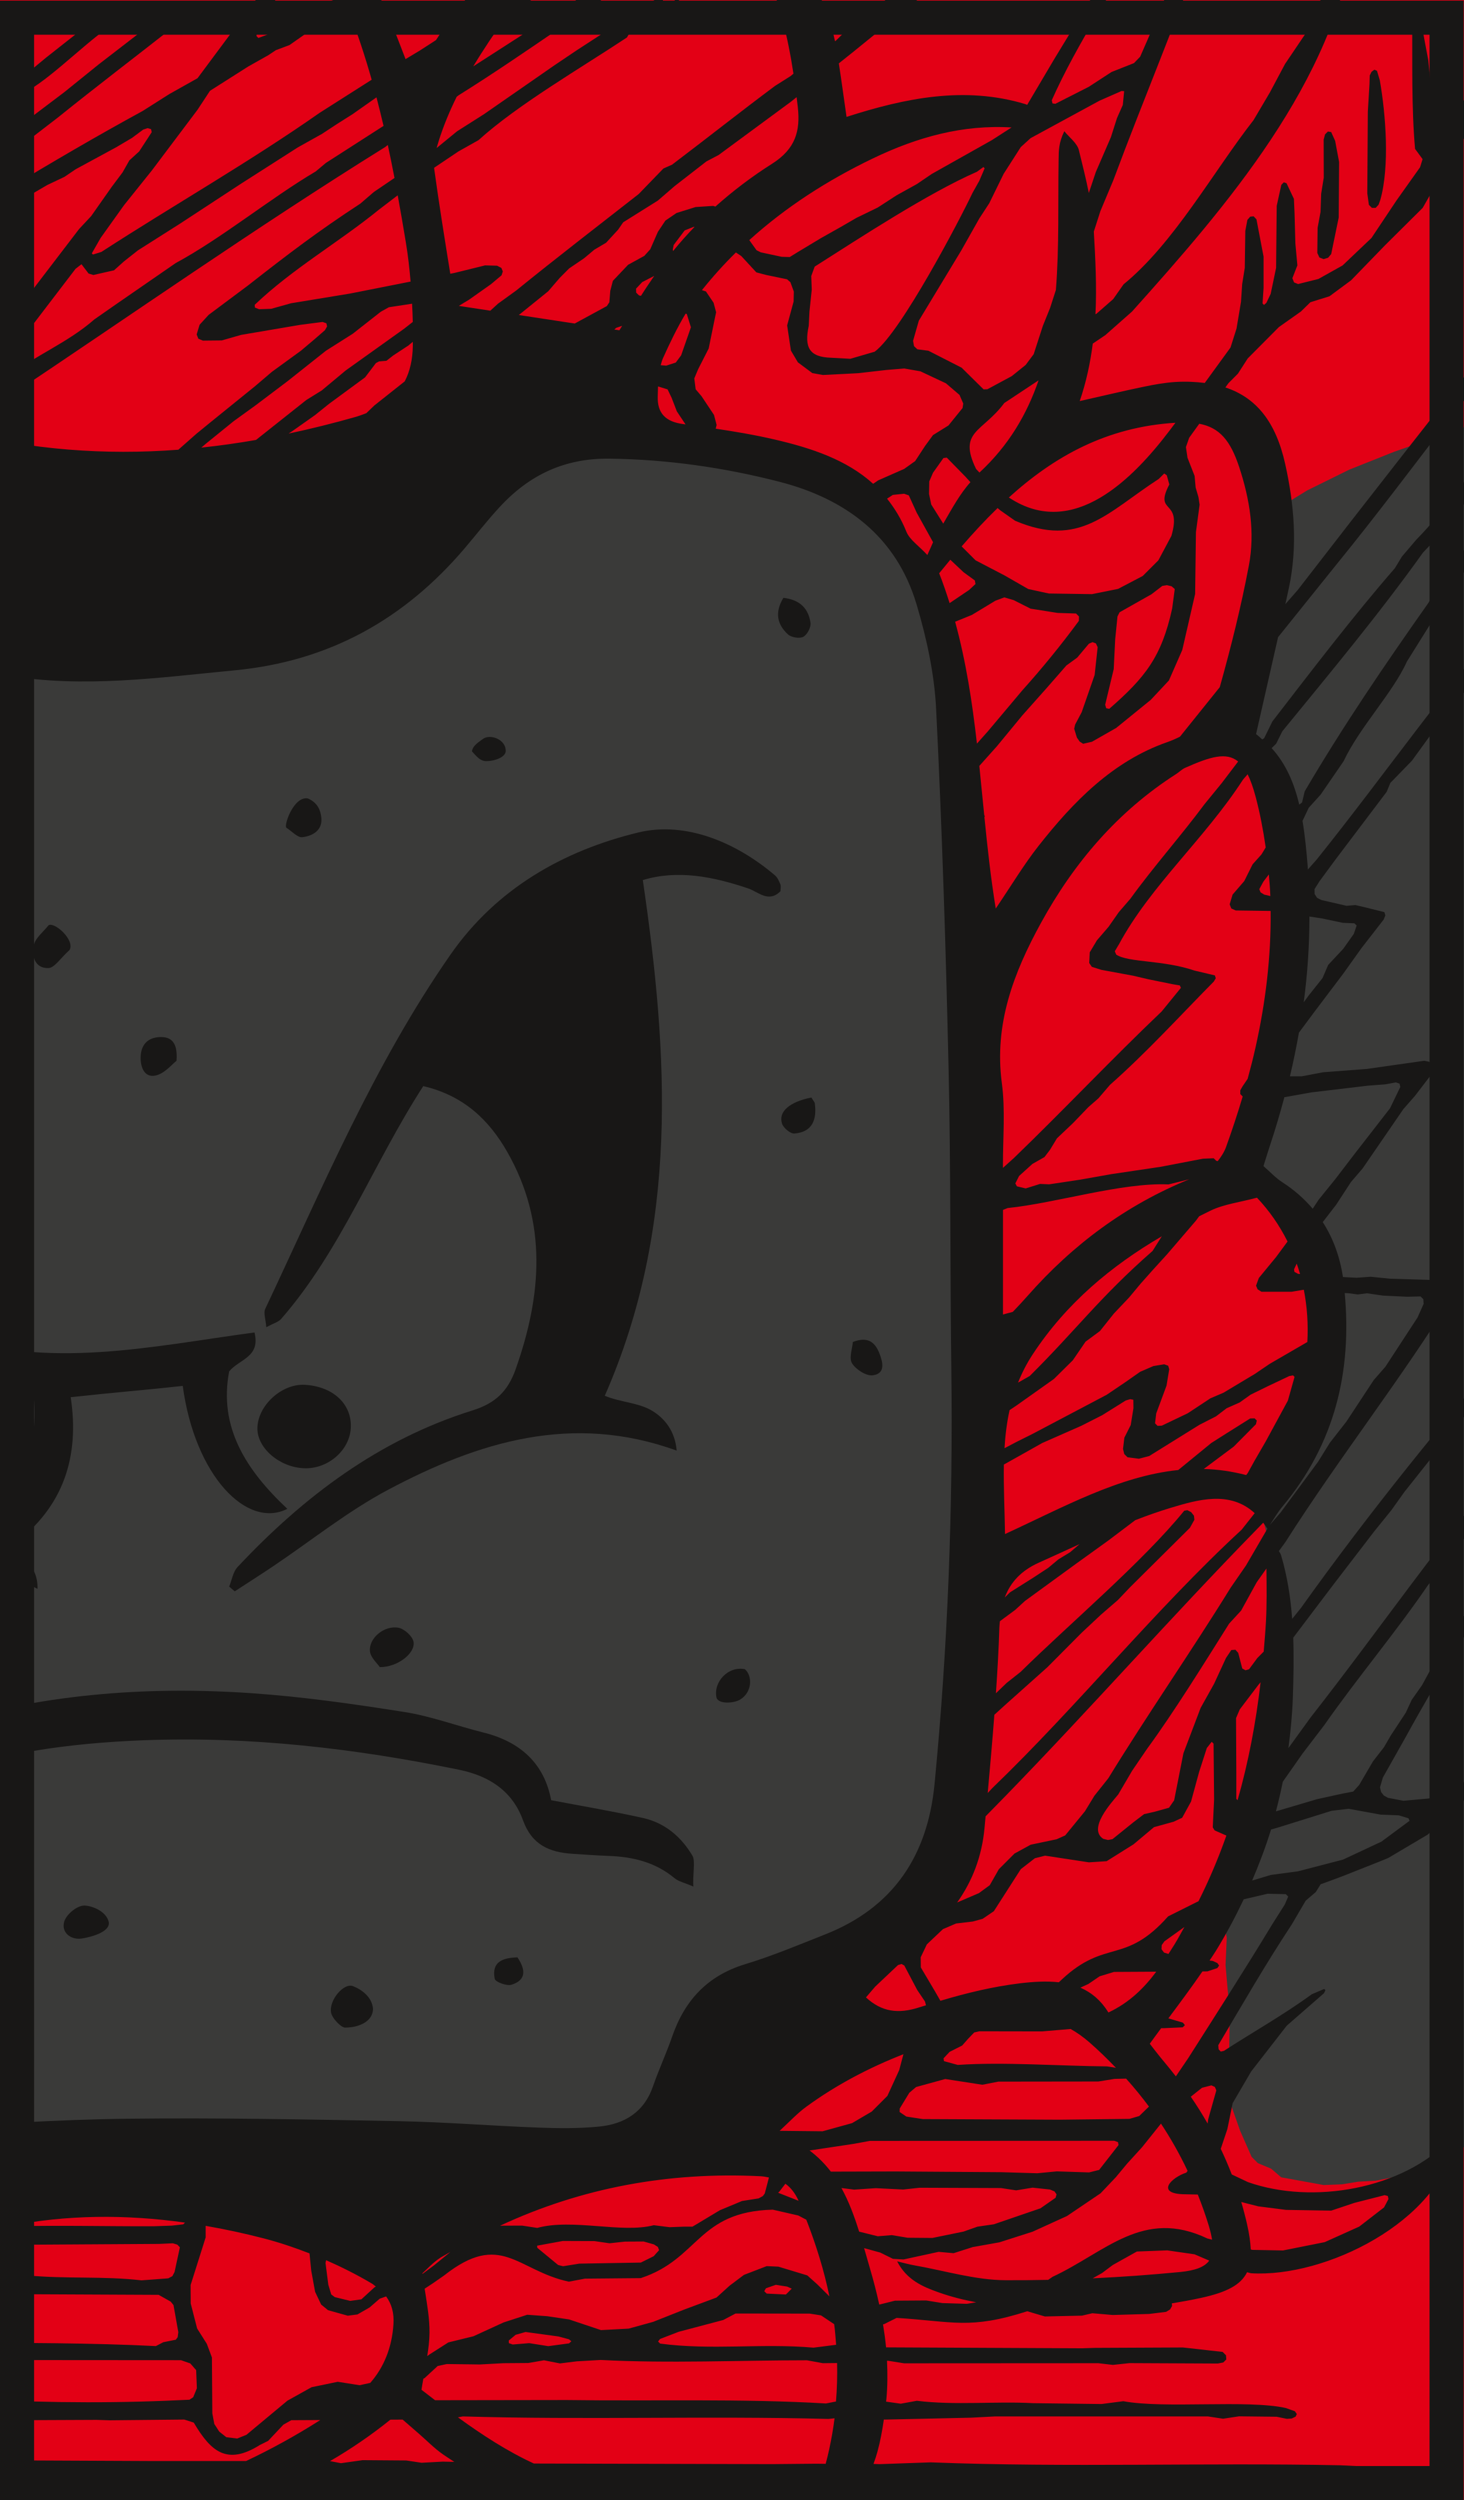<svg xmlns="http://www.w3.org/2000/svg" width="91.865" height="156.841"><rect width="100%" height="100%" fill="#808080" stroke="none"/><path style="mix-blend-mode:multiply" d="m 291.625,731.079 h 67.294 v 116.025 h -67.294 z" fill="#fff" transform="matrix(1.333 0 0 -1.333 -387.764 1130.542)"/><g style="mix-blend-mode:multiply"><g style="mix-blend-mode:multiply"><path style="mix-blend-mode:multiply" d="m 0,0 v 14.735 l -0.049,1.066 -0.088,-0.024 -0.805,-0.983 -2.771,-1.65 -1.032,-0.442 -0.446,-0.437 -1.144,-0.624 -1.327,-0.442 -0.879,-0.3 -1.68,-0.383 -0.83,-0.064 -1.243,0.241 -0.402,0.186 -0.197,0.394 -0.157,2.191 0.112,1.241 0.32,1.725 -0.049,0.658 0.044,1.253 -0.049,1.699 -0.223,3.3 c -0.262,3.859 -1.022,3.513 -0.478,5.935 1.228,5.457 -0.205,11.596 -0.205,11.596 0,0 1.911,4.503 2.32,9.141 0.41,4.64 -3.684,5.662 -3.684,5.662 0,0 2.728,3.207 2.865,11.529 0.137,8.324 -2.319,8.597 -2.319,8.597 l 0.273,5.184 c 0,0 0.954,2.66 2.435,3.277 l 0.608,0.202 0.766,0.422 0.85,0.314 0.623,0.265 1.67,0.688 1.45,0.614 1.094,0.379 1.022,0.157 0.584,0.3 1.061,0.412 1.636,0.428 0.152,0.142 0.045,0.25 -0.02,10.04 v 14.736 l -0.025,1.153 -0.147,0.148 -0.251,0.044 -11.188,0.014 -1.174,-0.004 -0.629,-0.015 -2.353,-0.015 h -14.735 l -1.699,0.049 -1.248,-0.049 -1.12,0.059 -1.792,-0.034 h -0.953 l -0.855,0.044 -0.884,-0.069 -0.884,0.069 -0.88,-0.069 -1.208,0.034 -3.212,-0.034 -1.306,0.064 -1.042,-0.068 -3.365,0.073 -1.35,-0.073 -2.736,0.049 -0.752,0.014 -0.653,-0.044 -1.175,-0.015 -0.745,0.138 -1.061,-0.044 -1.935,0.004 -1.126,0.035 -3.236,0.014 -3.719,-0.122 -1.32,0.093 -4.392,0.029 -1.778,0.011 -0.206,-0.089 -0.089,-0.206 0.011,-11.798 -0.003,-21.811 c 0,0 5.798,-1.774 12.347,-0.682 6.549,1.091 11.461,2.455 11.87,3.547 0.41,1.091 4.844,6.753 9.62,6.208 4.775,-0.546 12.825,-1.024 14.189,-7.846 1.365,-6.821 1.842,-41.408 1.16,-49.458 -0.682,-8.05 -1.706,-12.621 -7.027,-13.712 -5.321,-1.091 -6.413,-7.299 -7.777,-8.527 -1.364,-1.228 -10.71,-0.273 -14.121,0 -3.411,0.273 -19.989,-0.273 -19.989,-0.273 l -0.269,-4.994 0.024,-15.889 0.147,-0.147 0.25,-0.045 4.146,0.02 h 14.441 14.441 14.44 14.44 l 14.746,-0.01 0.206,0.089 0.088,0.205 z" fill="#e30015" fill-rule="evenodd" transform="matrix(1.333 0 0 -1.333 97.814 148.076)"/></g><g style="mix-blend-mode:multiply"><path style="mix-blend-mode:multiply" d="m 0,0 0.054,0.692 -0.02,1.449 -0.122,0.781 0.073,1.047 -0.063,1.306 V 20.01 34.451 l 0.015,9.721 0.019,0.623 -0.034,14.706 -0.02,7.933 -0.089,0.088 -0.52,-0.294 -0.953,0.058 -1.224,-0.265 -1.733,-0.624 -3.055,-1.071 -2.107,-0.839 -1.975,-0.974 -1.095,-0.671 -0.764,-0.479 c 0.061,-0.818 0.091,-1.846 0.051,-3.14 -0.137,-4.503 -1.227,-7.777 -1.227,-7.777 0,0 2.455,-0.819 2.318,-6.413 -0.136,-5.594 -1.773,-13.917 -1.773,-13.917 0,0 3.547,-1.091 3.547,-6.821 0,-5.731 -3.274,-8.732 -3.274,-8.732 0,0 2.046,-6.413 0.272,-12.826 -0.565,-2.044 -1.226,-3.793 -1.867,-5.233 l -0.073,-1.595 0.093,-0.511 -0.058,-1.287 0.113,-1.302 0.093,-0.79 -0.039,-2.039 0.059,-2.363 0.461,-1.306 0.541,-1.228 0.294,-0.295 0.624,-0.26 0.476,-0.408 2,-0.363 0.854,0.034 0.762,0.123 0.835,0.049 1.728,0.334 0.938,0.535 0.87,0.604 0.761,0.123 0.737,0.442 1.219,0.256 0.751,0.427 0.539,0.344 0.63,0.256 0.162,0.132 0.127,0.462 0.094,0.727 -0.108,0.752 0.054,1.547 -0.049,1.699 0.034,2.623 0.019,1.149 -0.029,1.798 0.094,0.761 z" fill="#3a3a39" fill-rule="evenodd" transform="matrix(1.333 0 0 -1.333 97.702 115.423)"/></g><g style="mix-blend-mode:multiply"><path style="mix-blend-mode:multiply" d="m 0,0 c 0.495,0.357 6.685,4.23 6.685,4.23 0,0 8.05,1.091 13.235,-1.774 5.184,-2.866 5.73,-7.232 6.413,-18.965 0.682,-11.734 1.227,-36.702 0.409,-41.068 -0.819,-4.366 -0.956,-6.958 -6.822,-9.96 -5.867,-3.001 -5.458,-4.911 -7.095,-7.367 -1.637,-2.456 -7.504,-2.319 -16.646,-2.183 -9.14,0.136 -18.555,0.546 -18.555,0.546 l -0.273,73.539 C -11.052,-4.912 -4.912,-3.548 0,0" fill="#3a3a39" fill-rule="evenodd" transform="matrix(1.333 0 0 -1.333 25.227 33.184)"/></g></g><path style="mix-blend-mode:multiply" d="m 0,0 -0.318,-0.294 -2.496,-1.925 -1.631,-1.317 -1.847,-1.395 -0.374,-0.304 v -0.971 l 1.931,1.486 c 1.804,1.455 3.63,2.84 5.453,4.274 L 1.271,0 Z" fill="#181716" transform="matrix(1.333 0 0 -1.333 9.958 1.07)"/><path style="mix-blend-mode:multiply" d="m 0,0 -2.439,-1.924 -0.968,-0.801 -0.379,-0.314 v -0.882 l 0.522,0.463 c 1.313,0.758 3.036,2.604 4.333,3.331 L 1.216,0 Z" fill="#181716" transform="matrix(1.333 0 0 -1.333 6.118 1.07)"/><path style="mix-blend-mode:multiply" d="m 0,0 -0.087,-0.176 -0.011,-0.404 -0.078,-1.301 -0.025,-3.841 0.074,-0.54 0.142,-0.143 h 0.178 l 0.136,0.147 0.084,0.232 c 0.444,1.581 0.256,4.017 -0.024,5.618 L 0.256,0.044 0.133,0.098 Z" fill="#181716" transform="matrix(1.333 0 0 -1.333 86.065 4.502)"/><path style="mix-blend-mode:multiply" d="m 0,0 -0.138,-0.746 -0.014,-1.184 0.098,-0.211 0.196,-0.079 0.212,0.064 0.147,0.172 0.354,1.72 L 0.874,2.348 0.688,3.345 0.501,3.759 0.348,3.787 0.211,3.65 0.147,3.404 0.152,1.616 0.029,0.855 Z" fill="#181716" transform="matrix(1.333 0 0 -1.333 82.863 13.297)"/><g style="mix-blend-mode:multiply"><path style="mix-blend-mode:multiply" d="M 0,0 0.982,-0.207 1.527,-0.23 1.636,-0.333 1.503,-0.726 1.007,-1.428 0.295,-2.19 0.029,-2.809 -0.624,-3.629 -0.855,-3.947 c 0.178,1.334 0.267,2.679 0.269,4.036 z m -1.734,-8.409 1.233,0.221 2.647,0.315 0.831,0.064 0.506,0.093 0.171,-0.06 0.039,-0.152 -0.486,-1.007 -1.674,-2.155 -0.894,-1.169 -0.792,-0.978 -0.279,-0.425 c -0.397,0.463 -0.865,0.883 -1.427,1.244 -0.317,0.203 -0.58,0.492 -0.891,0.762 0.12,0.383 0.215,0.699 0.319,1.012 0.248,0.74 0.465,1.487 0.666,2.234 z m 3.424,-9.288 0.432,0.055 0.756,-0.109 1.129,-0.054 0.635,0.015 0.132,-0.127 0.015,-0.222 -0.285,-0.639 -1.513,-2.318 -0.55,-0.629 -1.287,-1.954 -0.776,-0.993 -0.565,-0.909 -1.753,-2.372 -0.515,-0.598 c 0.224,0.344 0.398,0.634 0.601,0.877 2.459,2.943 3.272,6.344 2.928,10.043 l 0.164,-0.007 z m -3.699,-25.069 2.47,0.771 0.801,0.093 1.504,-0.275 0.859,-0.034 0.451,-0.138 0.05,-0.118 -1.326,-0.982 -1.808,-0.845 -2.116,-0.55 -1.283,-0.172 -0.877,-0.263 c 0.336,0.788 0.64,1.585 0.889,2.4 z m 0.265,-3.635 -0.579,-0.914 c -1.293,-2.135 -2.638,-4.228 -3.978,-6.335 l -0.574,-0.845 c -0.161,0.205 -0.321,0.411 -0.492,0.613 -0.314,0.37 -0.607,0.76 -0.736,0.923 0.18,0.251 0.358,0.49 0.536,0.732 h 0.136 l 0.879,0.04 0.103,0.103 -0.094,0.118 -0.684,0.201 c 0.561,0.754 1.1,1.477 1.603,2.209 l 0.236,0.002 0.467,0.156 0.083,0.119 -0.083,0.117 -0.212,0.098 -0.155,0.022 c 0.099,0.152 0.204,0.3 0.299,0.455 0.487,0.791 0.917,1.601 1.308,2.424 l 1.122,0.263 0.86,-0.02 0.112,-0.113 z m -4.428,-9.051 0.529,0.421 0.442,0.113 0.162,-0.074 0.069,-0.162 -0.383,-1.36 -0.026,-0.202 c -0.246,0.431 -0.509,0.852 -0.793,1.264 m 3.176,-5.159 1.306,-0.167 1.749,-0.029 0.383,-0.005 1.085,0.363 1.425,0.364 0.152,-0.04 0.03,-0.142 -0.207,-0.393 -1.169,-0.904 -1.626,-0.732 -1.964,-0.392 -1.444,0.028 -0.072,0.019 c -0.017,0.345 -0.071,0.728 -0.175,1.188 -0.081,0.354 -0.172,0.703 -0.273,1.046 z m -3.681,-3.091 c -1.367,-0.132 -2.74,-0.232 -4.114,-0.297 l 0.442,0.249 0.506,0.379 1.134,0.634 1.43,0.054 1.287,-0.187 0.688,-0.295 c -0.217,-0.299 -0.647,-0.466 -1.373,-0.537 m -11.187,-1.462 -0.762,0.123 -1.472,-0.01 -0.739,-0.184 c -0.125,0.571 -0.271,1.138 -0.438,1.703 -0.093,0.317 -0.184,0.637 -0.275,0.955 l 0.758,-0.209 0.599,-0.295 0.497,-0.03 1.655,0.359 0.703,-0.064 0.904,0.289 1.251,0.222 1.563,0.5 1.62,0.738 1.582,1.07 0.718,0.757 0.535,0.643 0.702,0.771 0.888,1.108 c 0.469,-0.709 0.886,-1.449 1.252,-2.223 l -0.058,-0.083 c -0.706,-0.229 -1.433,-0.964 -0.171,-1.017 l 0.71,-0.015 c 0.189,-0.477 0.364,-0.962 0.516,-1.463 0.075,-0.248 0.123,-0.462 0.156,-0.661 l -0.223,0.057 c -3.026,1.437 -4.784,-0.64 -7.284,-1.804 l -0.208,-0.144 c -0.667,-0.014 -1.335,-0.02 -2.002,-0.017 -1.429,0.007 -2.856,0.446 -4.282,0.697 -0.279,0.048 -0.552,0.127 -0.827,0.192 0.448,-0.87 1.188,-1.191 1.975,-1.468 0.577,-0.204 1.159,-0.348 1.746,-0.459 l -0.435,-0.073 z m -18.454,-9.971 -0.879,0.069 c -4.965,-0.138 -10.1,0.193 -15.059,0.039 l -0.199,0.009 c 1.422,0.401 2.795,0.912 4.117,1.544 l 4.363,0.028 1.12,-0.058 0.652,0.044 2.688,0.006 c 1.199,-0.682 2.42,-1.231 3.663,-1.649 z m -6.955,4.488 c 0.254,-0.22 0.507,-0.44 0.754,-0.655 0.38,-0.329 0.734,-0.696 1.145,-0.982 0.177,-0.123 0.356,-0.236 0.534,-0.353 l -0.542,0.012 -1.002,-0.054 -0.717,0.108 -2.057,0.015 -1.018,-0.143 -0.514,0.098 c 0.981,0.57 1.93,1.217 2.841,1.951 z m -5.423,0.891 -1.93,-1.607 -0.437,-0.176 -0.511,0.063 -0.334,0.266 -0.231,0.358 -0.093,0.497 -0.019,2.632 -0.241,0.643 -0.456,0.722 -0.301,1.174 -0.005,0.87 0.708,2.24 v 0.545 c 0.908,-0.158 1.819,-0.353 2.733,-0.59 0.741,-0.192 1.455,-0.434 2.156,-0.706 l 0.081,-0.812 0.182,-0.996 0.285,-0.6 0.324,-0.265 0.929,-0.26 0.455,0.059 0.572,0.329 0.476,0.412 0.302,0.107 c 0.264,-0.359 0.382,-0.781 0.345,-1.323 -0.072,-1.072 -0.443,-2.009 -1.092,-2.746 l -0.503,-0.109 -1.026,0.161 -1.233,-0.255 z m -5.437,8.237 -0.869,-0.03 c -2.202,-0.006 -4.323,0.048 -6.532,0 l -0.303,0.005 c 2.746,0.544 5.52,0.561 8.317,0.168 l -0.077,-0.08 z m 34.572,79.721 c -0.242,0.606 -0.556,1.107 -0.908,1.552 l 0.272,0.178 0.53,0.054 0.222,-0.078 0.372,-0.816 0.769,-1.387 c -0.082,-0.182 -0.165,-0.38 -0.269,-0.602 -0.406,0.44 -0.834,0.715 -0.988,1.099 m -6.194,4.335 c -0.917,0.214 -1.848,0.371 -2.781,0.511 l 0.043,0.175 -0.123,0.472 -0.589,0.884 -0.275,0.324 -0.064,0.511 0.181,0.432 0.497,0.977 0.25,1.228 0.099,0.477 -0.119,0.447 -0.359,0.531 -0.189,0.062 c 0.504,0.629 1.035,1.22 1.599,1.773 l 0.256,-0.171 0.707,-0.766 0.467,-0.123 0.978,-0.202 0.157,-0.137 0.162,-0.441 -0.011,-0.472 -0.304,-1.12 0.177,-1.184 0.329,-0.555 0.678,-0.505 0.497,-0.09 1.001,0.05 0.668,0.035 1.336,0.153 0.83,0.068 0.757,-0.133 1.203,-0.565 0.638,-0.546 0.177,-0.407 -0.034,-0.211 -0.663,-0.82 -0.727,-0.452 -0.374,-0.511 -0.466,-0.712 -0.516,-0.368 -1.227,-0.541 -0.235,-0.161 c -1.248,1.13 -2.895,1.68 -4.631,2.083 m -38.329,0.454 2.092,1.445 c 5.945,3.963 11.784,8.063 17.899,11.867 l 0.122,0.097 c 0.11,-0.517 0.216,-1.034 0.315,-1.553 l -0.972,-0.66 -0.634,-0.546 c -2.004,-1.309 -3.396,-2.37 -5.285,-3.85 l -1.856,-1.385 -0.428,-0.467 -0.138,-0.457 0.079,-0.198 0.212,-0.092 0.889,0.009 0.917,0.262 2.771,0.471 1.061,0.137 0.177,-0.063 0.034,-0.147 -0.103,-0.179 -0.49,-0.426 -0.64,-0.54 -1.366,-0.993 -0.794,-0.677 -2.119,-1.715 -0.648,-0.53 -0.842,-0.743 c -3.45,-0.261 -6.912,-0.011 -10.398,0.877 z m 2.028,2.963 0.727,1.357 0.732,0.74 1.926,2.52 0.28,0.217 0.334,-0.438 0.225,-0.069 0.974,0.221 0.466,0.418 0.658,0.52 1.985,1.259 2.849,1.866 2.695,1.722 1.136,0.635 0.711,0.467 0.723,0.457 1.131,0.795 c 0.116,-0.446 0.227,-0.894 0.332,-1.343 l -2.712,-1.742 -0.481,-0.402 c -2.123,-1.253 -4.418,-3.139 -6.591,-4.312 l -2.79,-1.927 -1.041,-0.726 c -1.245,-1.093 -2.79,-1.697 -4.107,-2.711 l -0.19,-0.02 -0.11,0.108 z m 4.564,6.067 1.105,1.547 1.311,1.635 2.151,2.858 0.584,0.889 1.804,1.145 0.943,0.531 0.353,0.235 0.643,0.241 0.694,0.487 0.741,0.436 0.831,0.349 0.522,0.341 c 0.414,-1.066 0.77,-2.149 1.08,-3.244 l -2.448,-1.557 c -3.308,-2.318 -6.852,-4.33 -10.275,-6.547 l -0.398,-0.123 -0.054,0.054 z m 7.381,9.98 1.46,2.103 0.55,0.628 0.823,1.132 c 0.433,-0.816 0.841,-1.635 1.195,-2.473 l -0.054,-0.034 -0.663,-0.221 -0.707,-0.472 -1.724,-0.923 -0.834,-0.305 -0.088,0.089 z m 9.466,-5.904 0.944,0.53 c 1.841,1.669 4.836,3.405 6.988,4.833 l 0.133,0.227 -0.207,0.024 -0.014,0.069 0.142,0.235 0.6,-0.049 0.221,0.049 1.007,0.777 0.02,0.132 -0.217,0.236 0.02,0.113 0.359,0.216 0.147,-0.034 0.064,-0.418 0.417,0.407 1.125,0.65 1.022,0.745 1.115,0.663 0.214,0.285 c 0.126,-0.492 0.196,-0.8 0.319,-1.083 0.7,-1.592 1.092,-3.255 1.35,-4.95 l -0.149,-0.121 -0.722,-0.456 c -1.727,-1.29 -3.034,-2.333 -4.844,-3.705 l -0.407,-0.18 -1.16,-1.199 c -1.929,-1.51 -3.868,-3 -5.771,-4.544 l -0.855,-0.618 -0.361,-0.33 c -0.495,0.075 -0.984,0.15 -1.483,0.226 l 0.479,0.29 1.036,0.732 0.497,0.418 0.059,0.182 -0.069,0.166 -0.201,0.103 -0.566,0.015 -1.429,-0.353 -0.208,-0.041 c -0.264,1.638 -0.529,3.284 -0.757,4.94 -0.003,0.015 0,0.033 -0.002,0.049 z m 15.973,2.094 c 0.128,-1.136 -0.108,-1.979 -1.22,-2.682 -0.942,-0.595 -1.829,-1.269 -2.658,-2.008 l -0.105,0.032 -0.825,-0.054 -0.899,-0.28 -0.526,-0.359 -0.353,-0.53 -0.359,-0.82 -0.28,-0.31 -0.762,-0.418 -0.717,-0.756 -0.122,-0.467 -0.045,-0.545 -0.117,-0.176 -1.511,-0.821 c -0.874,0.133 -1.755,0.267 -2.632,0.4 l 1.383,1.118 0.545,0.633 0.441,0.443 0.703,0.477 0.481,0.403 0.555,0.328 0.565,0.614 0.24,0.348 1.632,1.022 0.791,0.683 1.493,1.159 0.579,0.305 3.394,2.5 0.274,0.22 c 0.018,-0.154 0.038,-0.306 0.055,-0.459 m -5.871,-6.784 -0.013,0.073 0.044,0.216 0.516,0.683 0.422,0.167 0.041,-0.002 c -0.353,-0.364 -0.688,-0.743 -1.01,-1.137 m -0.722,-6.838 c 0.006,0.154 0.008,0.311 0.014,0.468 l 0.45,-0.139 0.191,-0.398 0.246,-0.639 0.408,-0.611 c -0.036,0.005 -0.07,0.011 -0.106,0.015 -0.835,0.106 -1.228,0.515 -1.203,1.304 m -1.805,3.11 c -0.079,0.011 -0.157,0.023 -0.237,0.035 l 0.084,0.078 0.284,0.097 c -0.044,-0.07 -0.087,-0.141 -0.131,-0.21 m 0.927,1.639 -0.137,0.133 -0.005,0.188 0.29,0.308 0.565,0.291 c -0.212,-0.309 -0.422,-0.618 -0.622,-0.936 z m -13.478,-1.802 1.322,1.037 0.378,0.21 1.093,0.167 c 0.014,-0.287 0.028,-0.572 0.033,-0.858 l -0.409,-0.321 -2.751,-1.965 -1.124,-0.937 -0.727,-0.451 -2.37,-1.88 c -0.858,-0.149 -1.716,-0.271 -2.574,-0.361 l 0.219,0.187 1.301,1.055 1.027,0.742 1.512,1.141 1.807,1.434 z m 2.503,4.279 c 0.099,-0.602 0.167,-1.212 0.22,-1.824 l -2.846,-0.563 -2.785,-0.458 -0.928,-0.26 -0.574,-0.02 -0.197,0.079 -0.009,0.128 c 1.785,1.704 3.939,2.927 5.849,4.479 l 0.883,0.675 c 0.135,-0.744 0.265,-1.49 0.387,-2.236 m 0.325,-4.853 c -0.011,-0.643 -0.136,-1.197 -0.382,-1.668 l -1.429,-1.133 -0.378,-0.363 c -0.161,-0.062 -0.324,-0.124 -0.503,-0.176 -1.052,-0.3 -2.104,-0.561 -3.156,-0.785 l 0.211,0.141 1.036,0.731 0.654,0.526 1.699,1.248 0.511,0.673 0.147,0.078 0.349,0.03 0.314,0.246 0.717,0.471 0.209,0.175 c -0.001,-0.065 0.002,-0.13 10e-4,-0.194 m 12.895,1.507 0.196,-0.629 -0.461,-1.321 -0.251,-0.338 -0.451,-0.147 -0.26,0.021 c 0.031,0.116 0.063,0.23 0.11,0.336 0.318,0.708 0.661,1.42 1.061,2.088 z m 8.763,7.318 c 2.1,1.01 4.238,1.596 6.527,1.457 l -0.928,-0.597 -2.829,-1.591 -0.702,-0.477 -0.948,-0.525 -0.894,-0.579 -0.993,-0.482 -0.746,-0.432 -0.943,-0.531 -1.11,-0.668 -0.349,-0.216 -0.383,0.011 -0.982,0.21 -0.197,0.098 -0.343,0.478 c 1.719,1.554 3.676,2.813 5.82,3.844 m -2.903,-5.535 0.162,0.443 c 2.173,1.381 5.339,3.458 7.638,4.464 l 0.304,0.222 0.059,-0.059 -0.25,-0.585 -0.32,-0.57 c -0.581,-1.232 -3.372,-6.569 -4.607,-7.476 l -1.144,-0.334 -0.899,0.049 c -1.05,0.028 -1.274,0.499 -1.061,1.503 l 0.034,0.669 0.108,1.031 z m 13.571,8.252 1.037,0.456 0.122,-0.009 -0.064,-0.649 -0.274,-0.618 -0.285,-0.895 -0.712,-1.645 -0.328,-0.983 c -0.135,0.675 -0.305,1.346 -0.468,2.013 -0.081,0.333 -0.449,0.597 -0.686,0.893 -0.267,-0.543 -0.262,-0.926 -0.268,-1.308 -0.035,-2.055 0.032,-4.118 -0.128,-6.161 l -0.274,-0.849 -0.339,-0.84 -0.433,-1.336 -0.377,-0.505 -0.654,-0.526 -1.149,-0.619 -0.177,-0.005 -1.036,1.021 -1.562,0.797 -0.521,0.068 -0.157,0.148 -0.045,0.25 0.271,0.948 1.999,3.306 0.85,1.507 0.466,0.713 0.678,1.385 0.806,1.258 0.461,0.421 z m 3.572,-15.158 -0.276,-0.368 c -1.707,-2.248 -4.52,-5.133 -7.525,-3.174 l -0.042,0.023 c 2.127,1.927 4.599,3.322 7.843,3.519 m 3.002,-2.085 c 0.501,-1.519 0.751,-3.074 0.456,-4.632 -0.364,-1.927 -0.84,-3.836 -1.37,-5.725 L -4.814,10.875 -6.68,8.554 C -6.87,8.458 -7.071,8.368 -7.291,8.292 -9.847,7.398 -11.709,5.486 -13.352,3.395 c -0.679,-0.864 -1.247,-1.817 -2.001,-2.93 -0.234,1.438 -0.391,2.873 -0.533,4.299 l 0.017,0.046 -0.027,0.061 c -0.077,0.771 -0.151,1.54 -0.23,2.306 l 0.826,0.923 1.198,1.454 1.111,1.248 0.55,0.628 0.412,0.472 0.511,0.372 0.55,0.654 0.172,0.074 0.157,-0.059 0.084,-0.177 -0.143,-1.311 -0.609,-1.749 -0.309,-0.584 -0.044,-0.197 0.127,-0.413 0.128,-0.186 0.166,-0.108 0.418,0.097 1.14,0.65 1.626,1.321 0.854,0.913 0.629,1.435 0.605,2.636 0.038,2.909 0.173,1.292 -0.055,0.358 -0.132,0.451 -0.049,0.546 -0.335,0.854 -0.073,0.502 0.152,0.437 0.476,0.661 c 0.96,-0.182 1.469,-0.796 1.879,-2.039 m 0.868,-38.697 0.181,-0.113 h 1.424 l 0.569,0.095 c 0.158,-0.799 0.212,-1.625 0.166,-2.461 l -1.766,-1.024 -0.702,-0.476 -1.474,-0.884 -0.619,-0.265 -1.066,-0.703 -1.222,-0.584 -0.202,-0.01 -0.118,0.118 0.055,0.467 0.485,1.306 0.128,0.776 -0.049,0.162 -0.187,0.069 -0.51,-0.084 -0.624,-0.27 -0.693,-0.486 -0.879,-0.594 -3.473,-1.832 -0.786,-0.393 -0.553,-0.291 c 0.036,0.607 0.108,1.206 0.239,1.793 l 0.335,0.224 1.752,1.242 0.889,0.879 0.599,0.875 0.678,0.501 0.654,0.82 0.717,0.757 0.535,0.642 0.555,0.625 0.702,0.771 1.361,1.586 0.146,0.199 c 0.187,0.091 0.37,0.188 0.558,0.277 0.629,0.297 1.358,0.383 2.164,0.599 0.589,-0.622 1.067,-1.317 1.439,-2.063 l -0.544,-0.737 -0.806,-0.978 -0.133,-0.363 z m 1.84,1.211 c 0.057,-0.162 0.111,-0.325 0.158,-0.49 l -0.097,0.01 -0.167,0.09 -0.02,0.121 z m -8.864,-35.244 c -0.36,0.585 -0.814,0.949 -1.32,1.169 l 0.381,0.176 0.526,0.359 0.678,0.206 1.988,0.011 c -0.572,-0.764 -1.255,-1.45 -2.253,-1.921 m -2.274,-5.045 -6.459,0.029 -0.777,0.118 -0.319,0.216 0.005,0.163 0.452,0.741 0.319,0.271 1.371,0.377 1.748,-0.27 0.751,0.147 4.711,0.006 0.761,0.123 0.545,0.012 c 0.38,-0.424 0.738,-0.862 1.075,-1.315 l -0.46,-0.446 -0.458,-0.133 z m -1.071,-2.52 -1.7,0.05 -4.981,0.034 -3.04,-0.008 c -0.279,0.364 -0.608,0.699 -1.001,0.995 l 2.087,0.314 0.747,0.138 11.507,0.005 0.178,-0.064 0.024,-0.138 -0.913,-1.169 -0.472,-0.118 -1.522,0.049 z m -9.223,-0.695 0.597,-0.076 1.022,0.069 1.287,-0.064 0.781,0.084 3.827,-0.015 0.712,-0.108 0.771,0.127 0.82,-0.088 0.211,-0.088 0.099,-0.138 -0.045,-0.162 -0.712,-0.496 -2.195,-0.752 -0.772,-0.112 -0.653,-0.231 -1.468,-0.3 -1.169,0.01 -0.742,0.123 -0.659,-0.054 -0.878,0.218 c -0.225,0.717 -0.481,1.414 -0.834,2.053 m -0.257,-10.047 -0.471,-0.093 c -3.892,0.236 -8.283,0.105 -12.201,0.162 l -6.199,-0.009 c -0.213,0.164 -0.428,0.328 -0.641,0.493 0.027,0.176 0.058,0.348 0.089,0.521 l 0.056,0.026 0.619,0.571 0.427,0.092 1.134,-0.014 0.418,-0.006 1.119,0.06 1.169,0.009 0.737,0.128 0.752,-0.148 0.792,0.099 1.123,0.064 c 3.25,-0.168 6.471,-0.015 9.712,-0.015 l 0.747,-0.137 0.671,0.007 c 0.016,-0.598 -0.003,-1.202 -0.052,-1.81 z m -2.769,-4.306 c -2.683,0.061 -5.388,0.023 -8.039,0.368 -0.486,0.063 -0.955,0.167 -1.414,0.289 l 1.736,0.004 0.971,-0.098 0.796,0.079 6.479,0.014 1.121,-0.058 0.332,0.001 c -0.326,-0.528 -0.842,-0.625 -1.982,-0.599 m -21.232,10.956 c 0.735,-0.323 1.455,-0.684 2.157,-1.101 0.072,-0.044 0.12,-0.094 0.184,-0.139 l -0.065,-0.037 -0.614,-0.564 -0.525,-0.074 -0.727,0.177 -0.168,0.127 -0.137,0.453 -0.133,1.026 z m 29.35,9.804 0.594,0.3 0.276,0.314 0.289,0.3 0.241,0.054 2.952,-0.005 1.346,0.114 c 0.315,-0.176 0.612,-0.392 0.891,-0.635 0.437,-0.381 0.846,-0.782 1.242,-1.192 l -0.419,0.067 c -2.214,0.016 -4.868,0.218 -7.029,0.069 l -0.648,0.178 -0.02,0.132 z m -2.173,-0.11 -0.199,-0.749 -0.556,-1.213 -0.736,-0.737 -0.928,-0.545 -1.386,-0.383 -2.022,0.021 c 0.495,0.462 0.855,0.845 1.267,1.144 1.433,1.042 2.964,1.836 4.56,2.462 m 0.765,2.211 c -1.017,-0.334 -1.794,-0.215 -2.529,0.462 l 0.435,0.508 1.076,1.016 0.167,0.049 0.127,-0.073 0.61,-1.154 0.363,-0.536 0.048,-0.18 c -0.099,-0.031 -0.199,-0.06 -0.297,-0.092 m -12.222,-15.613 0.878,0.339 2.098,0.555 0.58,0.305 3.493,-0.005 0.53,-0.084 0.619,-0.413 c 0.042,-0.322 0.065,-0.646 0.091,-0.97 l -1.064,-0.135 c -2.414,0.214 -4.826,-0.131 -7.22,0.192 l -0.098,0.098 z m 6.199,2.368 -0.276,-0.275 -0.903,0.044 -0.114,0.113 0.08,0.137 0.466,0.163 0.53,-0.084 z m -17.386,0.724 c 0.209,0.183 0.506,0.521 0.871,0.749 0.149,0.091 0.301,0.167 0.45,0.257 l -0.778,-0.635 -0.538,-0.401 c -0.002,0.01 -0.003,0.02 -0.005,0.03 m 11.142,1.088 -0.255,-0.285 -0.604,-0.299 -2.898,-0.05 -0.762,-0.122 -0.235,0.059 -0.982,0.81 -0.006,0.098 1.213,0.222 1.484,-0.006 0.712,-0.103 0.723,0.079 0.884,0.005 0.485,-0.138 0.183,-0.118 z m 6.568,2.323 -0.963,0.379 0.059,0.058 0.281,0.366 c 0.258,-0.184 0.461,-0.447 0.623,-0.803 m -1.776,1.155 c 0.14,-0.007 0.257,-0.036 0.379,-0.058 l -0.195,-0.748 -0.088,-0.123 -0.202,-0.113 -0.781,-0.122 -1.041,-0.433 -1.292,-0.775 h -0.408 l -0.673,-0.025 -0.741,0.093 c -1.513,-0.393 -3.821,0.328 -5.486,-0.127 l -0.713,0.108 -1.037,-0.004 c 3.834,1.787 7.928,2.545 12.278,2.327 m -8.922,-7.766 -0.108,-0.098 -0.979,-0.132 -0.898,0.142 -0.776,-0.064 -0.181,0.064 -0.005,0.123 0.324,0.27 0.466,0.132 1.552,-0.211 0.491,-0.133 z m -0.104,1.027 -1.026,0.152 -0.948,0.069 -1.116,-0.363 -1.414,-0.649 -1.184,-0.29 -0.898,-0.574 -0.095,-0.07 c 0.058,0.365 0.103,0.728 0.107,1.09 0.008,0.667 -0.112,1.335 -0.229,2.082 l 0.393,0.258 0.521,0.363 c 2.686,2.118 3.441,0.231 5.874,-0.29 l 0.757,0.143 2.628,0.024 c 2.759,0.907 2.662,3.127 6.213,3.222 l 1.204,-0.275 0.377,-0.199 c 0.464,-1.19 0.837,-2.391 1.087,-3.606 l -0.575,0.569 -0.466,0.417 -1.361,0.412 -0.55,0.024 -1.071,-0.412 -0.673,-0.506 -0.619,-0.56 -1.503,-0.559 -1.478,-0.585 -1.155,-0.319 -1.302,-0.069 z m 28.003,17.265 -0.118,0.157 0.009,0.196 0.128,0.178 0.94,0.673 c -0.159,-0.279 -0.304,-0.56 -0.476,-0.835 -0.091,-0.145 -0.182,-0.289 -0.274,-0.433 z m 3.403,7.235 v 1.149 l -0.014,2.648 0.176,0.412 0.89,1.173 0.091,0.103 c -0.221,-1.889 -0.568,-3.743 -1.084,-5.548 z m -1.022,-1.484 0.554,-0.244 C -4.865,-44.21 -5.3,-45.24 -5.807,-46.25 l -1.433,-0.716 c -2.034,-2.293 -2.93,-1.04 -4.995,-2.962 l -0.148,-0.138 c -0.593,0.066 -1.216,0.024 -1.826,-0.049 -1.263,-0.152 -2.519,-0.455 -3.749,-0.823 l -0.259,0.451 -0.663,1.119 -0.006,0.477 0.29,0.608 0.757,0.717 0.619,0.266 0.79,0.093 0.462,0.128 0.526,0.358 1.267,1.976 0.663,0.515 0.481,0.122 2.063,-0.314 0.835,0.054 1.268,0.795 0.962,0.807 0.923,0.255 0.403,0.187 0.417,0.761 0.379,1.39 0.364,1.13 0.23,0.294 0.088,-0.088 0.025,-2.633 -0.063,-1.306 z m -2.485,27.96 -0.436,-0.691 c -2.498,-2.188 -3.58,-3.701 -5.782,-5.884 l -0.551,-0.313 c 0.183,0.458 0.412,0.909 0.704,1.351 1.579,2.391 3.681,4.142 6.065,5.537 m -6.318,-2.804 c -0.222,-0.252 -0.45,-0.496 -0.682,-0.738 -0.034,-0.035 -0.106,-0.034 -0.478,-0.141 0,1.707 10e-4,3.327 10e-4,4.924 l 0.223,0.088 c 2.27,0.23 5.371,1.212 7.569,1.111 l 0.974,0.242 c -2.976,-1.215 -5.48,-3.072 -7.607,-5.486 m -1.075,-14.194 c 0.274,0.728 0.781,1.268 1.605,1.638 0.64,0.287 1.28,0.582 1.921,0.875 l -0.451,-0.385 -0.549,-0.334 -0.482,-0.402 -0.712,-0.467 -1.085,-0.683 z m -0.49,-5.521 0.471,0.429 2.024,1.808 1.616,1.625 0.914,0.855 0.79,0.683 0.575,0.604 2.814,2.794 0.212,0.379 -0.02,0.191 -0.132,0.167 -0.177,0.093 -0.148,-0.024 c -1.965,-2.42 -5.426,-5.34 -7.701,-7.584 l -0.658,-0.52 -0.507,-0.488 c 0.071,1.024 0.131,2.048 0.162,3.073 0.004,0.109 0.015,0.21 0.024,0.314 l 0.041,0.033 0.678,0.501 0.461,0.422 2.388,1.739 1.542,1.11 1.263,0.954 c 0.548,0.213 1.101,0.41 1.662,0.579 1.297,0.391 2.795,0.824 3.961,-0.249 l -0.614,-0.778 c -4.031,-3.714 -7.736,-8.309 -11.724,-12.147 l -0.23,-0.245 c 0.112,1.227 0.219,2.454 0.313,3.682 M -3.942,7.385 -4.72,6.362 -5.516,5.388 C -6.627,3.892 -7.965,2.385 -9.013,0.929 l -0.546,-0.633 -0.485,-0.693 -0.546,-0.634 -0.338,-0.565 -0.025,-0.501 0.122,-0.181 0.453,-0.143 1.492,-0.275 0.718,-0.168 1.13,-0.23 0.348,-0.059 0.054,-0.113 -0.904,-1.11 c -2.369,-2.256 -4.604,-4.628 -6.954,-6.896 l -0.52,-0.468 c 0,0.043 0,0.088 -0.001,0.132 -0.002,1.289 0.117,2.597 -0.052,3.866 -0.368,2.773 0.56,5.193 1.84,7.525 1.557,2.84 3.615,5.252 6.372,7.015 0.141,0.091 0.262,0.22 0.413,0.287 1.182,0.528 1.945,0.756 2.5,0.3 m -5.361,-32.592 0.153,-0.152 0.535,-0.069 0.486,0.127 2.363,1.469 0.781,0.398 0.501,0.383 0.614,0.271 0.516,0.368 0.79,0.388 1.026,0.486 0.178,0.034 0.073,-0.073 -0.314,-1.115 -1.037,-1.911 -0.54,-0.933 -0.314,-0.569 -0.072,-0.091 c -0.681,0.176 -1.345,0.27 -1.996,0.287 l 1.409,1.051 1.047,1.055 0.039,0.173 -0.103,0.103 -0.206,-0.005 -1.11,-0.697 -0.722,-0.458 -1.555,-1.272 c -2.791,-0.286 -5.389,-1.741 -8.155,-3.013 -0.016,1.109 -0.074,2.202 -0.055,3.27 l 0.865,0.485 0.943,0.53 1.841,0.811 0.978,0.496 1.11,0.693 0.211,0.063 0.147,-0.029 0.005,-0.398 -0.127,-0.79 -0.3,-0.595 -0.064,-0.531 z m 6.806,27.276 c 0.029,-0.338 0.057,-0.678 0.07,-1.016 l -0.29,0.068 -0.171,0.107 -0.059,0.148 0.192,0.354 z M -3.118,5.721 C -2.908,4.928 -2.76,4.134 -2.645,3.34 L -2.844,3.012 -3.262,2.545 -3.654,1.759 -4.204,1.121 -4.342,0.663 -4.264,0.467 -4.056,0.374 -2.413,0.351 C -2.39,-1.801 -2.649,-3.954 -3.13,-6.098 -3.239,-6.584 -3.363,-7.067 -3.495,-7.549 l -0.243,-0.358 -0.103,-0.182 v -0.177 l 0.112,-0.116 c -0.238,-0.801 -0.501,-1.594 -0.783,-2.378 -0.08,-0.221 -0.224,-0.452 -0.393,-0.664 l -0.07,0.019 -0.119,0.118 -0.501,-0.02 -1.999,-0.383 -2.308,-0.343 -1.503,-0.266 -1.434,-0.215 -0.428,0.019 -0.677,-0.212 -0.413,0.099 -0.074,0.137 0.177,0.35 0.629,0.569 0.565,0.32 0.255,0.334 0.334,0.55 0.757,0.717 0.722,0.751 0.471,0.412 0.545,0.635 c 1.74,1.539 3.268,3.222 4.888,4.862 l 0.093,0.157 -0.044,0.133 -0.953,0.225 c -1.493,0.509 -3.093,0.369 -3.689,0.751 l -0.068,0.159 0.201,0.338 c 1.487,2.756 4.038,4.962 5.835,7.741 l 0.218,0.25 c 0.137,-0.275 0.261,-0.625 0.377,-1.062 m -13.356,8.563 1.105,0.668 0.422,0.157 0.443,-0.132 0.79,-0.399 1.273,-0.201 0.868,-0.028 0.138,-0.138 -0.005,-0.208 c -0.83,-1.129 -1.719,-2.22 -2.662,-3.27 l -1.616,-1.921 -0.521,-0.586 c -0.219,1.936 -0.51,3.851 -1.026,5.736 z m -1.018,2.596 0.625,-0.588 0.531,-0.387 0.029,-0.168 -0.299,-0.279 -0.919,-0.62 c -0.148,0.47 -0.307,0.939 -0.491,1.405 0.174,0.214 0.348,0.426 0.524,0.637 m 0.948,3.65 c -0.506,-0.562 -0.884,-1.27 -1.28,-1.95 l -0.566,0.9 -0.103,0.497 0.011,0.589 0.176,0.408 0.491,0.692 0.157,0.02 0.875,-0.894 z m 0.425,0.453 -0.159,0.167 c -0.867,1.787 0.299,1.721 1.326,3.104 l 1.615,1.069 c -0.548,-1.602 -1.414,-3.075 -2.782,-4.34 m 9.193,-5.482 -0.122,-0.918 c -0.498,-2.275 -1.274,-3.249 -2.962,-4.72 l -0.143,0.029 -0.049,0.163 0.403,1.679 0.069,1.405 0.108,1.072 0.098,0.196 1.503,0.849 0.511,0.393 0.216,0.034 0.221,-0.053 z m -8.208,3.7 0.694,-0.487 c 3.044,-1.294 4.316,0.381 6.762,1.97 l 0.256,0.255 0.119,-0.083 0.122,-0.432 c -0.747,-1.431 0.612,-0.644 0.099,-2.418 l -0.615,-1.154 -0.736,-0.736 -1.16,-0.608 -1.228,-0.247 -2.033,0.03 -0.967,0.21 -1.126,0.645 -1.355,0.706 -0.656,0.656 c 0.545,0.63 1.106,1.236 1.692,1.804 z m -8.06,-91.253 c -0.056,-0.258 -0.11,-0.477 -0.165,-0.677 l -0.433,0.006 -2.088,-0.02 -11.214,0.028 c -1.258,0.581 -2.434,1.344 -3.574,2.174 l 0.229,0.043 c 5.741,-0.17 11.483,0.032 17.211,-0.118 l 0.288,0.03 c -0.063,-0.486 -0.146,-0.975 -0.254,-1.466 m 20.56,38.946 c -0.026,-0.47 -0.066,-0.934 -0.105,-1.399 l -0.301,-0.304 -0.389,-0.526 -0.166,-0.049 -0.153,0.084 -0.191,0.736 -0.133,0.147 -0.192,-0.014 -0.25,-0.374 -0.56,-1.213 -0.633,-1.134 -0.811,-2.136 -0.437,-2.216 -0.241,-0.349 -0.692,-0.192 -0.481,-0.108 -0.502,-0.382 -0.987,-0.796 -0.211,-0.04 -0.221,0.054 c -0.749,0.482 0.398,1.717 0.702,2.088 l 0.654,1.115 0.717,1.051 c 1.248,1.701 2.702,4.051 3.85,5.874 l 0.565,0.614 0.732,1.331 0.459,0.649 c 0.011,-0.911 0.021,-1.719 -0.023,-2.511 m 0.068,4.384 c 0.005,0.007 0.008,0.011 0.012,0.019 l -1.016,-1.745 -0.723,-1.046 c -1.867,-3.022 -3.906,-5.947 -5.762,-8.974 l -0.653,-0.82 -0.447,-0.732 -0.928,-1.135 -0.407,-0.182 -1.218,-0.255 -0.762,-0.417 -0.736,-0.736 -0.428,-0.752 -0.511,-0.374 -1.025,-0.44 c 0.711,0.999 1.168,2.16 1.291,3.526 0.016,0.176 0.033,0.352 0.048,0.528 l 0.973,0.994 c 3.999,4.114 7.719,8.339 11.724,12.441 l 0.372,0.384 c 0.067,-0.09 0.133,-0.182 0.196,-0.284 m 1.947,33.93 0.56,0.618 1.081,1.572 c 0.755,1.606 2.332,3.24 2.977,4.686 l 1.36,2.175 0.403,0.482 c 0.724,1.497 3.918,5.715 4.184,7.029 L 9.897,22.001 9.794,22.103 9.686,22.029 9.401,21.415 8.429,20.03 8.001,19.279 7.598,18.797 6.822,17.511 5.417,15.674 5.034,14.878 C 2.974,11.958 0.994,9.052 -0.81,5.979 L -0.933,5.457 -1.066,5.356 c -0.237,0.998 -0.622,1.914 -1.3,2.659 l 0.21,0.203 0.294,0.59 c 2.259,2.765 4.547,5.506 6.621,8.408 l 0.718,0.757 0.54,0.638 0.521,0.659 0.702,1.065 0.801,0.968 1.09,1.267 0.428,0.471 0.078,0.202 L 9.623,23.474 9.529,23.66 9.401,23.724 8.812,23.179 8.247,22.57 C 6.847,20.889 6.031,19.446 4.445,17.825 L 3.768,17.03 3.434,16.48 C 1.482,14.24 -0.49,11.653 -2.328,9.274 l -0.389,-0.79 -0.09,-0.061 c -0.099,0.083 -0.183,0.174 -0.292,0.251 0.359,1.59 0.705,3.088 1.036,4.562 l 2.319,2.886 0.525,0.652 c 1.789,2.201 3.547,4.543 5.28,6.803 l 1.179,1.474 0.585,0.593 0.323,0.561 0.384,0.501 0.353,0.529 0.663,0.816 0.133,0.492 -0.035,0.244 -0.092,0.095 -0.59,-0.545 C 5.559,24.07 2.197,19.772 -1.14,15.453 l -0.58,-0.664 c 0.055,0.253 0.111,0.505 0.165,0.757 0.418,1.957 0.255,3.921 -0.174,5.847 -0.437,1.962 -1.351,3.113 -2.814,3.595 l 0.147,0.204 0.442,0.443 0.462,0.717 1.469,1.478 1.036,0.732 0.447,0.437 0.898,0.28 1.017,0.752 1.596,1.646 1.774,1.762 0.535,0.938 0.796,1.268 1.08,1.866 0.738,1.327 1.267,2.269 0.333,0.565 0.005,0.545 L 9.401,42.413 9.268,42.448 8.63,41.638 7.181,39.255 6.12,37.664 5.638,36.932 5.472,36.824 5.319,36.858 5.235,37.055 5.3,37.6 5.383,38.096 5.148,38.921 5.01,40.375 4.682,42.128 4.549,42.31 4.382,42.354 4.249,42.221 c 0.02,-2.006 -0.038,-4.03 0.137,-6.006 L 4.74,35.733 4.621,35.35 3.512,33.788 2.333,32.021 l -1.36,-1.292 -1.135,-0.635 -0.958,-0.24 -0.191,0.078 -0.079,0.197 0.236,0.604 -0.094,1.027 -0.039,1.414 -0.03,0.689 -0.348,0.736 -0.128,0.044 -0.118,-0.123 -0.216,-0.987 -0.029,-2.918 -0.255,-1.223 -0.202,-0.422 -0.113,-0.098 -0.068,0.069 0.048,0.726 v 1.479 L -3.08,32.899 -3.213,33.042 -3.374,33.027 -3.507,32.874 -3.605,32.359 -3.63,30.615 -3.753,29.854 -3.807,29.025 -4.018,27.762 -4.302,26.867 -5.514,25.2 c -0.426,0.051 -0.875,0.076 -1.376,0.046 -0.501,-0.031 -1.001,-0.122 -1.493,-0.224 -0.952,-0.197 -1.898,-0.423 -3.017,-0.675 0.313,0.912 0.499,1.812 0.614,2.704 l 0.594,0.401 1.252,1.106 c 4.446,4.957 9.504,10.778 10.473,17.584 L 1.518,46.333 1.38,46.481 1.13,46.524 0.884,46.455 0.732,46.299 0.314,44.761 0.241,44.142 -0.427,42.148 -1.734,40.213 -2.451,38.867 -3.217,37.57 c -1.905,-2.441 -3.747,-5.793 -6.12,-7.73 l -0.487,-0.694 -0.785,-0.687 -0.05,-0.027 c 0.064,1.31 -0.003,2.603 -0.077,3.892 l 0.309,0.963 0.609,1.454 c 1.427,3.836 3.054,7.664 4.405,11.523 l -0.02,0.202 -0.137,0.137 -0.211,0.03 -0.197,-0.089 -0.323,-0.584 -1.631,-3.969 -0.265,-0.618 -0.359,-0.821 -0.29,-0.3 -1.056,-0.418 -1.071,-0.697 -1.576,-0.801 -0.133,0.02 -0.034,0.148 c 1.201,2.699 3.013,5.366 4.465,7.951 l -0.025,0.137 -0.182,0.069 -0.482,-0.117 -0.264,-0.333 -1.155,-2.088 -2.23,-3.664 -1.284,-2.171 c -0.031,0.011 -0.06,0.026 -0.091,0.036 -2.853,0.857 -5.637,0.288 -8.413,-0.603 -0.13,0.889 -0.236,1.711 -0.363,2.518 l 0.686,0.548 3.905,3.169 0.968,0.8 1.709,1.267 0.122,0.148 0.011,0.128 -0.349,0.196 -0.413,0.078 -0.349,-0.181 -0.815,-0.669 -0.992,-0.776 -0.565,-0.319 -0.604,-0.574 -2.706,-2.009 -0.742,-0.732 -0.045,-0.033 c -0.36,1.684 -1.096,3.199 -2.348,4.417 -0.149,0.146 -0.367,0.236 -0.658,0.348 l 0.059,0.023 0.36,0.373 -0.477,0.078 -0.541,-0.083 -0.146,-0.09 c -0.01,0.005 -0.017,0.007 -0.027,0.011 0.003,-0.008 0.004,-0.015 0.006,-0.024 l -0.927,-0.57 -0.831,-0.643 -1.857,-1.09 -0.82,-0.655 -1.169,-0.613 -0.089,-0.133 0.084,-0.299 -0.044,-0.044 -0.315,0.137 -0.162,-0.014 -0.835,-0.629 -1.429,-0.929 -1.056,-0.711 -3.306,-2.294 -1.262,-0.801 -0.965,-0.79 c 0.031,0.111 0.064,0.219 0.097,0.325 0.227,0.727 0.518,1.418 0.848,2.088 l 0.093,0.071 c 3.298,2.059 6.286,4.317 9.589,6.327 l 1.851,1.346 -0.073,0.069 -0.541,0.024 -0.467,-0.147 -3.197,-2.108 -0.525,-0.358 -0.575,-0.31 -0.702,-0.476 -4.662,-3.001 -0.01,-0.006 c 0.474,0.791 0.992,1.556 1.527,2.311 l 0.006,0.003 c 1.914,1.337 3.913,2.533 5.81,3.92 l 0.025,0.128 -0.118,0.093 -0.172,0.01 -0.697,-0.452 -0.707,-0.177 -2.097,-1.144 -0.25,-0.175 c 0.688,0.672 1.472,1.24 2.419,1.611 0.07,0.028 0.089,0.186 0.163,0.353 -0.428,0.511 -0.984,0.684 -1.6,0.398 -0.706,-0.326 -1.436,-0.66 -2.038,-1.138 -1.599,-1.27 -2.924,-2.792 -4.026,-4.505 l -0.75,-0.484 -0.683,-0.411 c -0.342,0.888 -0.639,1.68 -0.982,2.447 -0.099,0.221 -0.209,0.435 -0.312,0.652 l 0.11,0.063 1.877,1.07 2.397,1.434 0.541,0.3 -0.069,0.069 -0.86,0.02 -0.647,-0.235 -2.098,-1.144 -1.567,-0.918 c -0.7,1.365 -1.528,2.651 -2.608,3.766 -0.404,0.417 -0.814,1.038 -1.483,0.804 0.414,-0.8 0.841,-1.574 1.258,-2.345 l -0.277,-0.169 -0.795,-0.972 -0.423,-0.462 -1.09,-1.562 -2.765,-3.718 -1.322,-0.742 -1.262,-0.8 c -2.158,-1.177 -4.253,-2.402 -6.351,-3.67 l -0.595,-0.289 -0.55,-0.334 -0.407,-0.182 -0.451,-0.432 -0.787,-0.408 -0.142,-0.142 -0.064,-0.187 0.123,-0.432 0.132,-0.103 0.349,0.162 0.727,0.476 0.992,0.482 0.683,0.496 1.861,1.085 0.801,0.379 0.526,0.357 1.911,1.037 0.741,0.438 0.53,0.393 0.207,0.068 0.162,-0.048 0.03,-0.143 -0.589,-0.904 -0.463,-0.423 -0.319,-0.564 -0.505,-0.673 -0.974,-1.385 -0.569,-0.609 -2.299,-3.006 -1.385,-1.857 -1.124,-1.528 -0.884,-1.178 -0.743,-1.027 -0.128,-0.486 0.021,-0.259 c -0.265,0.009 -0.575,-0.028 -0.996,-0.028 0.596,-0.937 0.318,-1.787 0.33,-2.625 0.022,-1.395 0.078,-2.793 0.024,-4.185 -0.02,-0.512 -0.184,-1.074 -0.453,-1.511 l -2.391,0.431 -0.01,-0.594 2.208,-0.161 c -0.622,-1.037 -0.507,-1.462 0.731,-1.931 1.198,-0.453 2.444,-0.844 3.704,-1.06 3.581,-0.614 7.146,-0.104 10.722,0.238 4.445,0.424 7.987,2.403 10.835,5.756 0.545,0.641 1.061,1.307 1.631,1.923 1.395,1.513 3.054,2.312 5.196,2.283 2.716,-0.038 5.372,-0.418 7.978,-1.088 3.104,-0.798 5.5,-2.564 6.454,-5.762 0.475,-1.595 0.841,-3.271 0.923,-4.927 0.281,-5.651 0.459,-11.308 0.587,-16.966 0.107,-4.712 0.069,-9.427 0.129,-14.141 0.082,-6.514 -0.162,-13.013 -0.791,-19.498 -0.326,-3.359 -1.936,-5.798 -5.138,-7.065 -1.25,-0.494 -2.494,-1.017 -3.779,-1.407 -1.768,-0.539 -2.841,-1.697 -3.431,-3.398 -0.275,-0.793 -0.631,-1.559 -0.906,-2.351 -0.421,-1.218 -1.345,-1.775 -2.536,-1.892 -0.946,-0.093 -1.907,-0.084 -2.858,-0.048 -2.183,0.081 -4.363,0.26 -6.546,0.302 -4.263,0.082 -8.528,0.166 -12.79,0.116 -3.306,-0.039 -6.61,-0.27 -9.913,-0.442 -0.398,-0.02 -0.787,-0.205 -1.172,-0.311 0.053,-0.247 0.087,-0.485 0.119,-0.714 l -2.575,0.008 2.596,-0.162 c 0.068,-0.497 0.136,-0.938 0.37,-1.246 0.357,-0.472 1.121,-0.636 1.756,-0.96 -1.1,-0.838 -3.098,-0.623 -3.201,-2.617 0.655,-0.578 1.23,-0.289 1.79,-0.046 0.588,0.254 1.179,0.475 1.77,0.675 l 0.001,-0.003 0.211,-0.099 1.454,-0.025 8.276,0.05 0.648,0.029 0.212,-0.064 0.118,-0.127 -0.251,-1.164 -0.102,-0.191 -0.193,-0.103 -1.263,-0.095 c -1.781,0.209 -3.571,0.059 -5.347,0.232 l -3.267,0.015 -0.256,-0.045 -0.156,-0.157 -0.05,-0.261 0.05,-0.26 0.156,-0.157 1.16,-0.024 0.86,-0.04 0.446,-0.069 0.752,0.114 6.463,-0.03 0.565,-0.319 0.133,-0.163 0.227,-1.277 -0.031,-0.235 -0.088,-0.118 -0.59,-0.118 -0.348,-0.182 c -2.904,0.147 -6.502,0.166 -9.45,0.138 l -0.114,-0.108 -0.039,-0.241 0.049,-0.26 0.153,-0.163 1.817,-0.073 1.7,0.049 7.067,-0.005 0.438,-0.153 0.275,-0.314 0.034,-0.854 -0.172,-0.422 -0.177,-0.118 -1.129,-0.049 c -3.291,-0.129 -6.563,-0.075 -9.843,0.132 l -0.158,-0.157 -0.058,-0.27 0.019,-0.295 0.099,-0.211 0.205,-0.093 1.184,-0.005 0.625,-0.02 4.68,0.02 0.624,-0.02 3.507,0.035 0.447,-0.143 c 0.808,-1.369 1.568,-2.023 3.109,-1.056 l 0.394,0.196 0.716,0.762 0.373,0.211 1.365,0.007 c -1.132,-0.72 -2.295,-1.363 -3.492,-1.928 h -4.562 l -7.638,0.035 -1.355,0.118 -0.178,-0.059 -0.048,-0.099 c -1.131,0.41 -2.259,0.82 -3.4,1.233 0.664,-2.446 5.041,-4.137 7.437,-2.698 -0.575,0.208 -1.135,0.412 -1.702,0.617 l 2.497,0.008 c 1.752,-0.125 3.58,-0.096 5.33,-0.034 l 1.509,-0.001 c -1.877,-0.688 -3.841,-1.159 -5.928,-1.313 -0.162,-0.012 -0.327,-0.061 -0.522,-0.124 l -1.749,0.029 -2.927,-0.025 -0.535,-0.064 -0.159,-0.162 -0.049,-0.226 0.084,-0.201 0.211,-0.099 4.735,0.011 0.782,-0.084 0.682,0.078 0.206,0.001 c 0.857,-0.179 1.719,-0.169 2.733,0.002 l 4.439,0.003 c 5.331,-0.14 10.694,-0.084 16.061,-0.138 l 1.5,-0.007 c 2.266,-0.411 4.607,-0.4 7.036,0.036 l 0.467,0.059 0.457,-0.063 c 3.205,0.062 6.772,-0.085 9.957,-0.005 l 0.623,-0.02 6.214,0.02 c 4.572,0.226 9.142,-0.195 13.703,0.083 l 0.89,0.029 0.299,0.083 -0.147,0.065 -1.97,0.403 c -2.26,-0.092 -4.567,-0.105 -6.828,-0.015 l -0.51,0.049 -0.487,-0.113 c -6.303,0.045 -12.586,-0.032 -18.905,0.01 l -0.692,0.074 -0.715,-0.103 c 1.104,0.341 1.809,0.885 2.279,1.64 h 0.057 l 0.633,0.019 1.012,0.109 c 2.413,-0.158 4.923,0.031 7.377,-0.006 l 1.037,-0.141 0.747,0.127 0.893,-0.025 9.402,0.034 2.122,-0.058 1.139,0.058 0.206,0.094 0.055,0.167 -0.109,0.172 -0.206,0.113 -0.845,0.049 -1.13,0.054 c -6.46,0.132 -12.831,-0.113 -19.288,0.138 l -2.397,-0.084 -0.297,0.01 c 0.07,0.186 0.134,0.382 0.19,0.588 0.134,0.49 0.225,0.995 0.298,1.503 l 0.075,-0.003 1.998,0.043 2.033,0.045 1.126,0.059 h 10.024 l 0.713,-0.108 0.751,0.113 1.768,-0.02 0.482,-0.098 0.23,0.015 0.182,0.088 0.059,0.123 -0.093,0.132 -0.433,0.153 c -1.815,0.399 -5.696,-0.043 -7.642,0.319 l -1.027,-0.133 -3.216,0.04 c -1.796,0.097 -3.666,-0.109 -5.477,0.113 l -0.757,-0.138 -0.692,0.098 c 0.005,0.045 0.012,0.091 0.017,0.136 0.054,0.6 0.056,1.193 0.027,1.783 l 0.039,0.007 0.766,-0.123 9.146,0.005 0.683,-0.079 0.78,0.083 4.156,-0.019 0.26,0.05 0.142,0.142 -0.014,0.196 -0.156,0.158 -1.873,0.21 -4.125,-0.019 -0.624,-0.02 -9.224,0.044 c -0.034,0.362 -0.085,0.722 -0.144,1.083 l 0.046,0.007 0.594,0.296 c 2.679,-0.165 3.436,-0.555 6.154,0.314 l 0.359,-0.108 0.467,-0.138 1.748,0.039 0.486,0.113 0.958,-0.083 1.709,0.049 0.806,0.099 0.186,0.113 0.094,0.161 -0.01,0.125 c 0.455,0.075 0.909,0.158 1.356,0.254 1.215,0.263 1.888,0.609 2.185,1.212 l 0.182,-0.048 c 3.517,-0.218 8.833,2.44 9.563,6.105 l -0.058,0.157 -0.133,0.035 c -2.227,-2.339 -6.459,-3.081 -9.509,-2.009 l -0.765,0.361 c -0.158,0.41 -0.331,0.811 -0.519,1.207 l 0.311,0.927 0.25,1.222 0.87,1.49 1.675,2.155 1.753,1.528 0.069,0.143 -0.059,0.058 -0.585,-0.25 c -1.318,-0.964 -2.799,-1.796 -4.135,-2.663 l -0.148,-0.034 -0.103,0.109 -0.015,0.191 c 1.132,1.915 2.235,3.828 3.463,5.688 l 0.654,1.115 0.476,0.407 0.226,0.364 0.433,0.157 0.643,0.24 1.689,0.669 0.418,0.171 1.852,1.096 1.409,1.242 0.658,0.816 0.9,0.909 0.058,0.152 -0.069,0.069 -0.569,-0.266 -0.894,-0.584 -1.43,-0.633 -1.198,-0.109 -0.727,0.138 -0.196,0.107 -0.132,0.167 -0.05,0.222 0.133,0.457 1.066,1.89 c 1.571,2.867 3.736,6.417 5.481,8.96 l 0.363,1.125 -0.015,0.132 -0.216,-0.172 -3.069,-4.631 -0.766,-1.297 -0.478,-0.703 -0.519,-0.953 -0.487,-0.692 -0.28,-0.604 -0.702,-1.067 -0.325,-0.559 -0.515,-0.663 -0.653,-1.115 -0.281,-0.31 -0.496,-0.093 -1.208,-0.265 -1.933,-0.572 c 0.122,0.461 0.23,0.926 0.324,1.394 l 0.932,1.329 1.021,1.336 c 1.518,2.174 3.422,4.441 4.892,6.602 l 0.678,0.796 0.466,0.712 c 1.261,1.508 2.405,3.103 3.606,4.666 l 0.044,0.481 -0.099,0.098 -0.589,-0.545 c -3.498,-4.073 -6.357,-8.256 -9.647,-12.456 l -1.04,-1.436 c 0.103,0.785 0.182,1.579 0.209,2.386 0.032,0.937 0.05,1.875 0.018,2.81 l 1.905,2.517 1.919,2.5 0.792,0.978 0.613,0.859 1.174,1.478 1.071,1.288 0.992,1.365 1.071,1.287 1.276,1.709 0.049,0.226 -0.049,0.162 -0.121,0.005 C 5.761,-23.58 2.181,-28.014 -0.982,-32.446 l -0.417,-0.519 c -0.076,1.002 -0.228,1.998 -0.518,2.98 -0.021,0.07 -0.06,0.139 -0.108,0.211 l 0.306,0.422 c 2.586,4.058 5.459,7.674 7.991,11.778 l 0.075,0.393 -0.129,0.122 -0.491,0.026 -2.524,0.078 -0.909,0.092 -0.658,-0.048 -0.645,0.034 c -0.147,0.958 -0.459,1.825 -0.951,2.585 l 0.633,0.82 0.698,1.07 0.545,0.634 1.92,2.795 0.55,0.628 0.776,1.012 0.064,0.226 L 5.192,-6.891 5.045,-6.743 4.818,-6.699 2.122,-7.083 0.054,-7.24 -0.948,-7.431 h -0.557 c 0.164,0.682 0.301,1.368 0.424,2.055 l 0.688,0.926 1.395,1.846 0.86,1.205 1.046,1.345 L 2.987,0.143 2.942,0.296 1.994,0.531 1.577,0.629 1.159,0.594 -0.02,0.865 -0.226,0.968 -0.344,1.15 -0.348,1.376 -0.113,1.749 0.639,2.77 3.05,5.959 3.222,6.377 4.238,7.422 5.354,8.96 l 1.572,1.964 0.491,0.688 1.238,1.709 0.668,0.806 0.432,0.781 0.02,0.378 -0.109,-0.01 C 6.199,11.43 3.027,6.847 -0.246,2.77 L -0.66,2.301 C -0.663,2.346 -0.663,2.39 -0.667,2.434 -0.725,3.165 -0.796,3.892 -0.913,4.595 l 0.009,0.013 z" fill="#181716" transform="matrix(1.333 0 0 -1.333 82.948 57.615)"/><path style="mix-blend-mode:multiply" d="M 0,0 C 0.337,0.184 0.571,0.244 0.701,0.393 3.523,3.63 5.023,7.684 7.389,11.348 9.293,10.9 10.482,9.757 11.343,8.25 13.246,4.919 12.966,1.496 11.739,-1.973 11.375,-3 10.8,-3.574 9.704,-3.916 5.316,-5.286 1.758,-7.967 -1.352,-11.284 c -0.215,-0.229 -0.268,-0.611 -0.396,-0.922 0.087,-0.075 0.175,-0.148 0.263,-0.223 0.593,0.387 1.191,0.767 1.779,1.161 1.812,1.216 3.531,2.606 5.448,3.623 4.23,2.244 8.652,3.626 13.577,1.838 -0.081,0.933 -0.575,1.521 -1.147,1.87 -0.639,0.392 -1.535,0.409 -2.238,0.712 3.485,7.937 3,16.02 1.79,24.269 1.638,0.495 3.299,0.167 4.96,-0.393 0.478,-0.162 0.96,-0.695 1.52,-0.132 0,0.117 0.031,0.237 -0.007,0.33 -0.061,0.152 -0.136,0.32 -0.257,0.421 -1.8,1.532 -4.187,2.558 -6.432,2.013 C 13.965,22.422 10.833,20.636 8.678,17.546 5.075,12.381 2.626,6.531 -0.051,0.862 -0.142,0.673 -0.029,0.387 0,0" fill="#181716" transform="matrix(1.333 0 0 -1.333 16.71 83.261)"/><path style="mix-blend-mode:multiply" d="m 0,0 c 0.119,-0.252 0.598,-0.378 0.942,-0.458 0.182,-0.042 0.413,0.135 0.622,0.213 3.294,1.218 6.717,1.681 10.21,1.816 5.018,0.193 9.954,-0.382 14.858,-1.388 1.442,-0.296 2.515,-1.018 3.009,-2.384 0.417,-1.153 1.245,-1.501 2.324,-1.571 0.56,-0.036 1.119,-0.077 1.679,-0.098 1.147,-0.04 2.214,-0.288 3.124,-1.047 0.193,-0.161 0.473,-0.216 0.892,-0.397 -0.045,0.476 0.101,1.203 -0.039,1.44 -0.529,0.901 -1.304,1.558 -2.337,1.788 -1.405,0.313 -2.827,0.552 -4.32,0.836 -0.322,1.722 -1.446,2.752 -3.187,3.185 -1.244,0.309 -2.461,0.767 -3.721,0.966 -2.377,0.375 -4.77,0.717 -7.169,0.883 C 11.817,4.136 6.805,3.731 1.927,2.198 1.348,2.016 0.758,1.761 0.286,1.394 0.065,1.223 -0.126,0.264 0,0" fill="#181716" transform="matrix(1.333 0 0 -1.333 -6.69 111.266)"/><path style="mix-blend-mode:multiply" d="m 0,0 c 0.305,-2.638 -0.529,-4.689 -2.665,-6.22 -0.144,0.034 -0.303,0.063 -0.458,0.109 -0.428,0.129 -0.976,0.358 -1.104,-0.247 -0.058,-0.278 0.324,-0.8 0.638,-0.978 1.236,-0.694 2.524,-1.295 3.792,-1.931 0.011,0.564 -0.177,0.923 -0.432,1.224 -0.277,0.326 -0.33,0.495 -0.713,0.858 2.393,1.774 3.125,4.166 2.707,6.938 2.021,0.223 3.392,0.325 5.274,0.533 0.566,-4.217 3.018,-6.754 4.924,-5.787 -1.958,1.836 -3.238,3.852 -2.739,6.469 0.48,0.583 1.484,0.665 1.192,1.832 C 5.578,2.15 0.738,1.029 -4.109,2.693 -4.143,1.235 -4.137,1.231 0,0" fill="#181716" transform="matrix(1.333 0 0 -1.333 2.084 87.321)"/><path style="mix-blend-mode:multiply" d="M 0,0 C 1.107,-0.042 2.122,0.822 2.194,1.867 2.271,3 1.384,3.847 0.037,3.927 -1.052,3.991 -2.186,2.956 -2.201,1.886 -2.214,0.948 -1.158,0.044 0,0" fill="#181716" transform="matrix(1.333 0 0 -1.333 19.085 92.108)"/><path style="mix-blend-mode:multiply" d="M 0,0 C 0.016,-1.024 0.973,-1.967 2.069,-2.041 3.098,-2.11 3.889,-1.277 3.907,-0.108 3.924,1.003 3.186,1.731 2.016,1.758 0.862,1.784 -0.016,1.019 0,0" fill="#181716" transform="matrix(1.333 0 0 -1.333 -5.162 91.158)"/><path style="mix-blend-mode:multiply" d="m 0,0 c 0.032,-0.298 0.347,-0.565 0.464,-0.742 0.827,-0.011 1.673,0.648 1.59,1.18 C 2.012,0.702 1.626,1.056 1.347,1.109 0.673,1.236 -0.065,0.617 0,0" fill="#181716" transform="matrix(1.333 0 0 -1.333 23.214 103.593)"/><path style="mix-blend-mode:multiply" d="M 0,0 C 0.055,-0.283 0.511,-0.741 0.69,-0.7 1.257,-0.695 1.957,-0.448 1.974,0.175 1.932,0.755 1.409,1.105 1.027,1.251 0.593,1.416 -0.112,0.581 0,0" fill="#181716" transform="matrix(1.333 0 0 -1.333 20.776 126.263)"/><path style="mix-blend-mode:multiply" d="M 0,0 C 0.427,0.094 0.776,0.537 0.983,0.692 1.053,1.601 0.696,1.825 0.206,1.809 -0.361,1.792 -0.692,1.458 -0.706,0.866 -0.717,0.37 -0.516,-0.114 0,0" fill="#181716" transform="matrix(1.333 0 0 -1.333 9.766 67.47)"/><path style="mix-blend-mode:multiply" d="M 0,0 C 0.263,0.468 -0.709,1.337 -0.99,1.162 -1.232,0.852 -1.608,0.571 -1.685,0.223 -1.792,-0.267 -1.644,-0.873 -0.994,-0.851 -0.706,-0.841 -0.433,-0.389 0,0" fill="#181716" transform="matrix(1.333 0 0 -1.333 4.365 59.595)"/><path style="mix-blend-mode:multiply" d="m 0,0 c -0.434,-0.72 -0.268,-1.276 0.214,-1.72 0.158,-0.145 0.545,-0.209 0.723,-0.115 0.186,0.099 0.371,0.451 0.34,0.661 C 1.182,-0.532 0.808,-0.093 0,0" fill="#181716" transform="matrix(1.333 0 0 -1.333 49.157 37.503)"/><path style="mix-blend-mode:multiply" d="M 0,0 C -0.334,-0.046 -0.789,-0.432 -0.879,-0.757 -1.025,-1.284 -0.55,-1.614 -0.07,-1.549 0.294,-1.5 1.271,-1.265 1.223,-0.795 1.117,-0.216 0.294,0.04 0,0" fill="#181716" transform="matrix(1.333 0 0 -1.333 5.2 119.547)"/><path style="mix-blend-mode:multiply" d="M 0,0 C 0.133,-0.308 0.829,-0.238 1.096,-0.082 1.693,0.268 1.691,1.056 1.33,1.356 0.54,1.516 -0.174,0.741 0,0" fill="#181716" transform="matrix(1.333 0 0 -1.333 44.965 106.52)"/><path style="mix-blend-mode:multiply" d="M 0,0 C 0.066,-0.206 0.394,-0.483 0.582,-0.468 1.442,-0.397 1.644,0.197 1.543,0.957 1.537,1.007 1.489,1.051 1.382,1.227 0.36,1.024 -0.182,0.563 0,0" fill="#181716" transform="matrix(1.333 0 0 -1.333 49.071 70.486)"/><path style="mix-blend-mode:multiply" d="m 0,0 c -0.032,0.241 -0.122,0.658 -0.633,0.874 -0.666,0.117 -1.151,-1.29 -1.003,-1.384 0.25,-0.157 0.517,-0.467 0.745,-0.44 C -0.393,-0.893 0.082,-0.613 0,0" fill="#181716" transform="matrix(1.333 0 0 -1.333 20.159 51.253)"/><path style="mix-blend-mode:multiply" d="M 0,0 C 0.601,0.082 0.475,0.61 0.308,1.034 0.104,1.551 -0.232,1.845 -0.942,1.568 -0.965,1.257 -1.132,0.808 -0.978,0.562 -0.795,0.27 -0.309,-0.042 0,0" fill="#181716" transform="matrix(1.333 0 0 -1.333 54.771 86.277)"/><path style="mix-blend-mode:multiply" d="M 0,0 C 0.029,-0.148 0.57,-0.348 0.794,-0.276 1.519,-0.043 1.438,0.46 1.07,1.012 0.389,0.991 -0.16,0.814 0,0" fill="#181716" transform="matrix(1.333 0 0 -1.333 31.044 124.139)"/><path style="mix-blend-mode:multiply" d="M 0,0 C 0.051,0.589 -0.741,0.87 -1.079,0.604 -1.197,0.51 -1.561,0.307 -1.586,0.025 -1.389,-0.184 -1.256,-0.368 -1.022,-0.423 -0.798,-0.476 -0.079,-0.348 0,0" fill="#181716" transform="matrix(1.333 0 0 -1.333 31.73 47.17)"/></g><path style="mix-blend-mode:multiply" d="M 0,0 H 67.294 V 116.026 H 0 Z" fill="none" stroke="#181716" stroke-width="1.605" stroke-miterlimit="10" transform="matrix(1.333 0 0 -1.333 1.07 155.771)"/></svg>